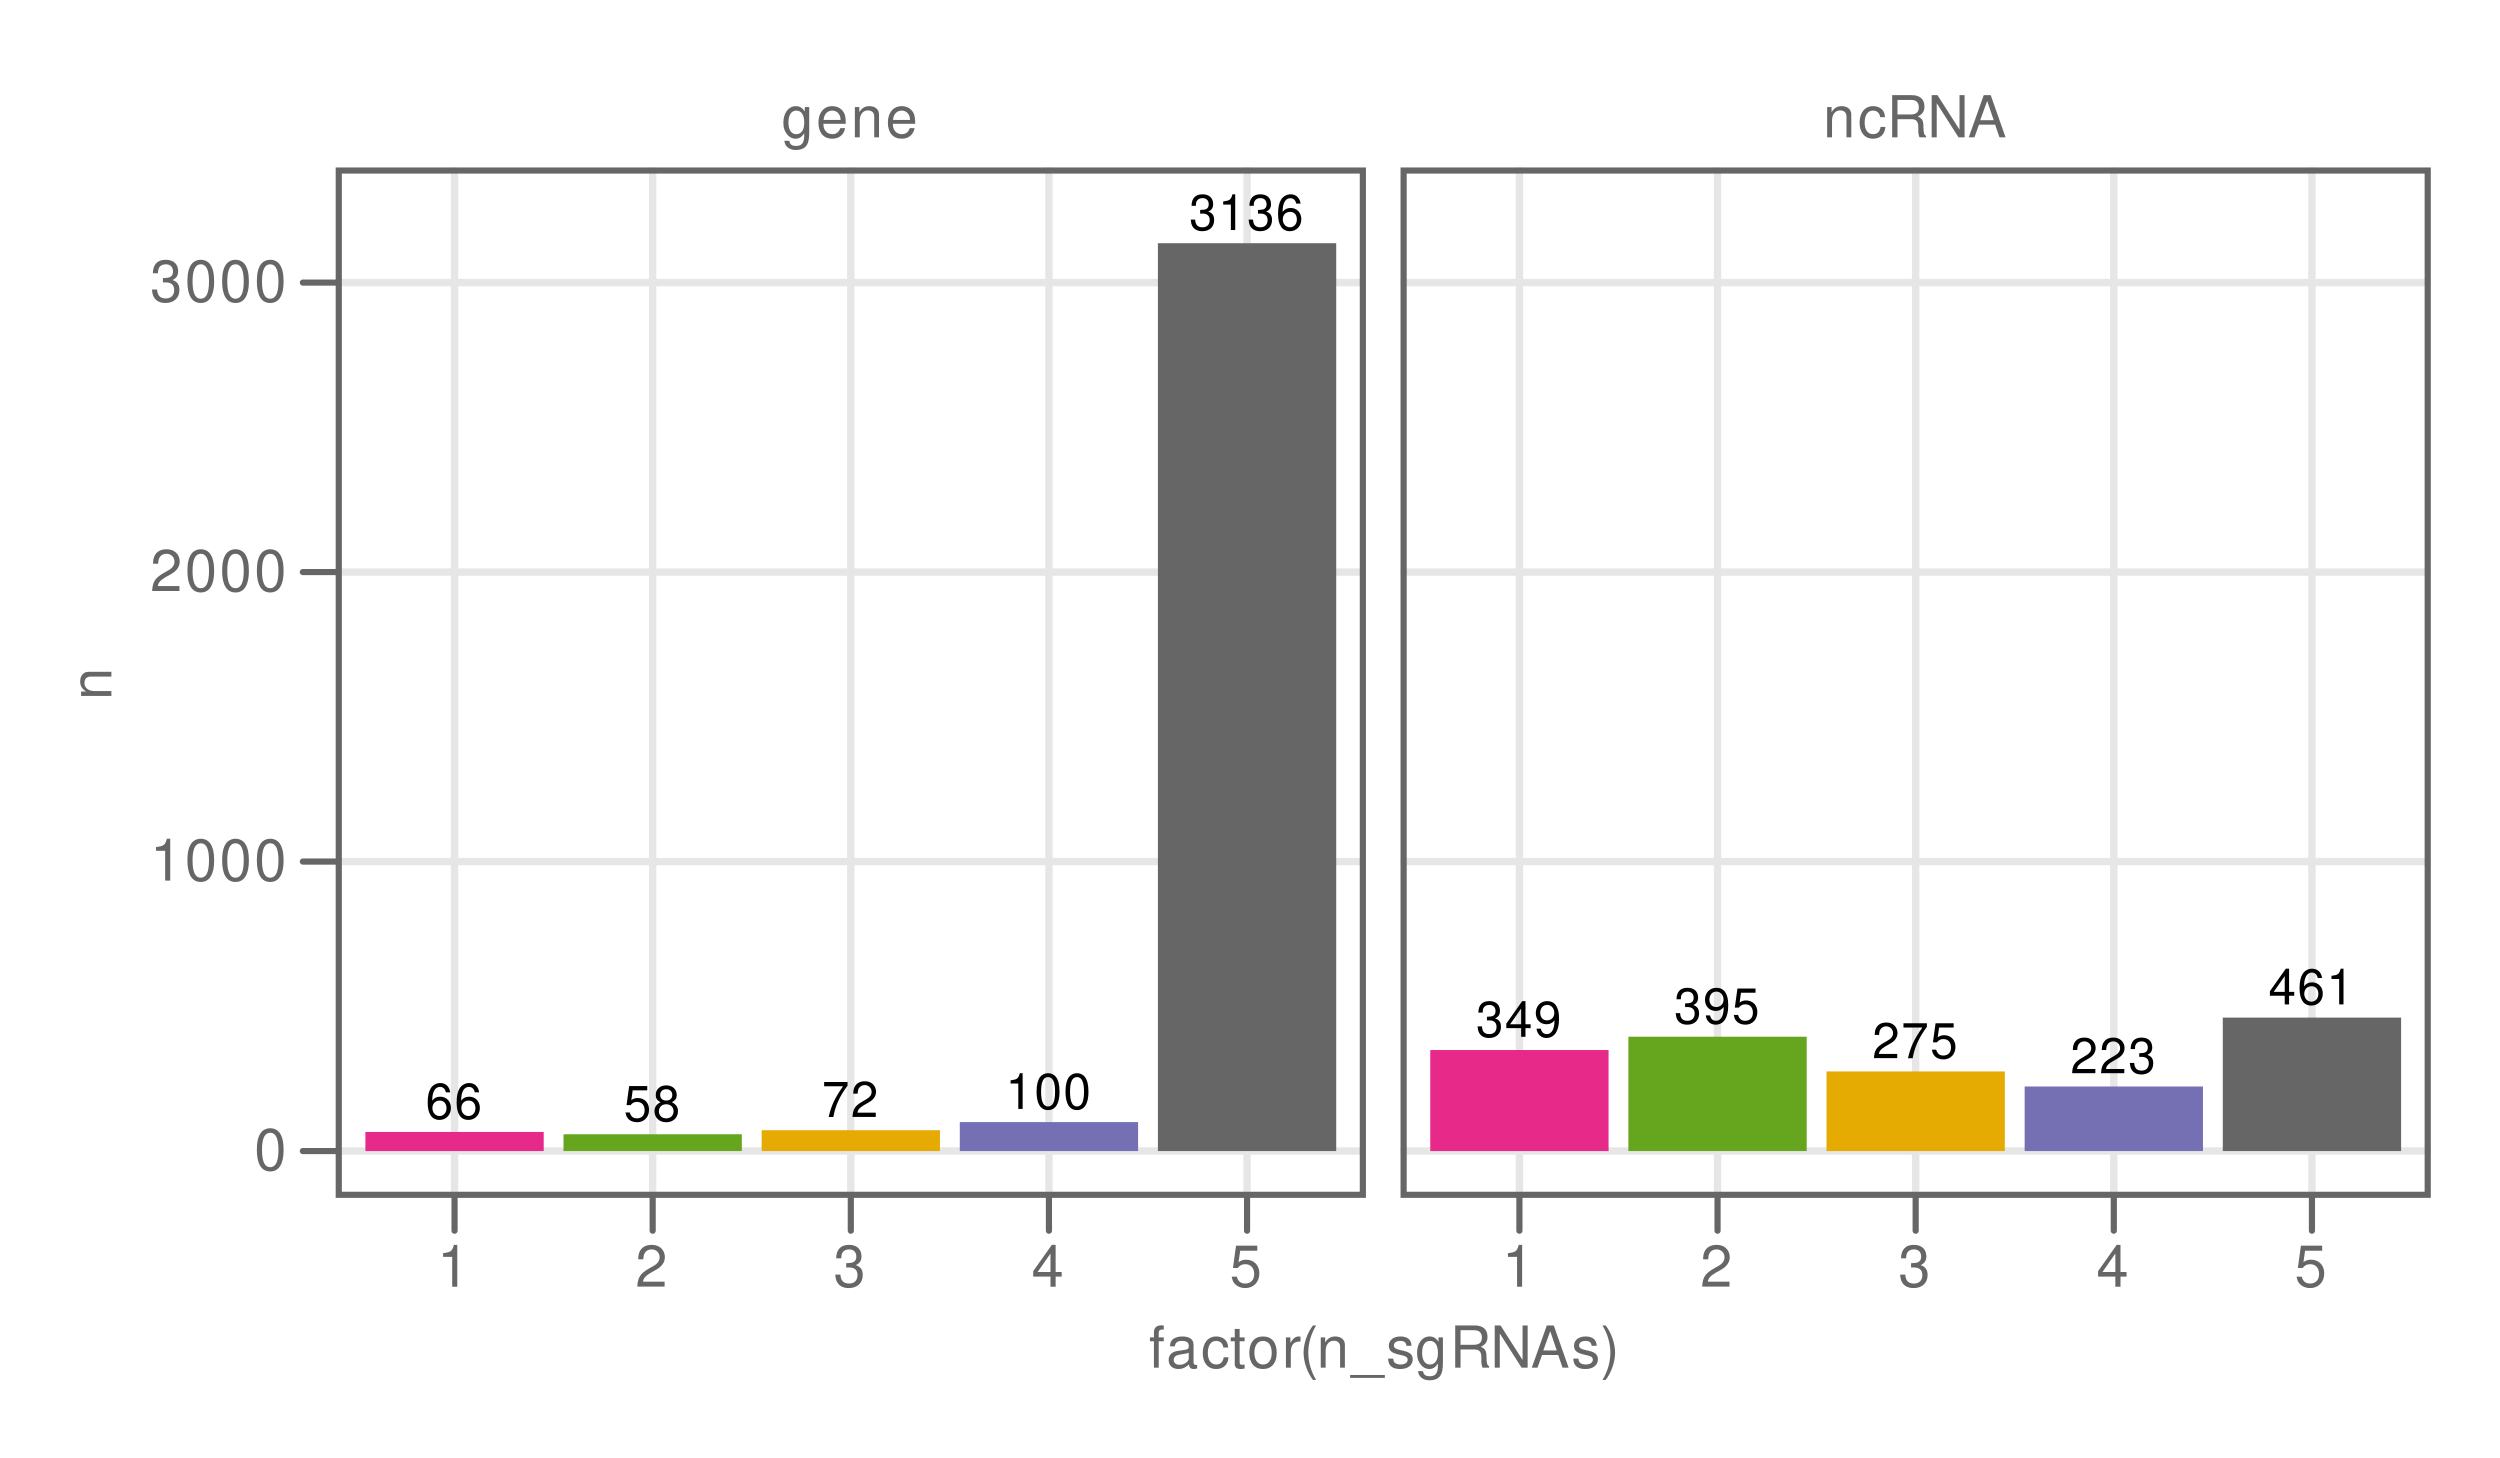 <?xml version="1.0" encoding="UTF-8"?>
<svg xmlns="http://www.w3.org/2000/svg" xmlns:xlink="http://www.w3.org/1999/xlink" width="432pt" height="252pt" viewBox="0 0 432 252" version="1.1">
<defs>
<g>
<symbol overflow="visible" id="glyph0-0">
<path style="stroke:none;" d=""/>
</symbol>
<symbol overflow="visible" id="glyph0-1">
<path style="stroke:none;" d="M 4.25 -4.562 C 4.109 -5.578 3.453 -6.172 2.531 -6.172 C 1.875 -6.172 1.266 -5.844 0.906 -5.297 C 0.531 -4.688 0.359 -3.938 0.359 -2.812 C 0.359 -1.781 0.516 -1.125 0.875 -0.578 C 1.203 -0.062 1.734 0.203 2.391 0.203 C 3.547 0.203 4.375 -0.672 4.375 -1.875 C 4.375 -3 3.609 -3.812 2.531 -3.812 C 1.922 -3.812 1.453 -3.578 1.141 -3.125 C 1.141 -4.656 1.625 -5.5 2.484 -5.5 C 3.016 -5.5 3.375 -5.156 3.5 -4.562 Z M 2.438 -3.141 C 3.156 -3.141 3.609 -2.625 3.609 -1.812 C 3.609 -1.031 3.094 -0.469 2.406 -0.469 C 1.703 -0.469 1.172 -1.062 1.172 -1.844 C 1.172 -2.609 1.688 -3.141 2.438 -3.141 Z M 2.438 -3.141 "/>
</symbol>
<symbol overflow="visible" id="glyph0-2">
<path style="stroke:none;" d="M 4.062 -6.047 L 0.938 -6.047 L 0.484 -2.75 L 1.172 -2.75 C 1.531 -3.172 1.812 -3.312 2.297 -3.312 C 3.109 -3.312 3.609 -2.766 3.609 -1.875 C 3.609 -1 3.109 -0.469 2.281 -0.469 C 1.625 -0.469 1.234 -0.797 1.047 -1.484 L 0.297 -1.484 C 0.406 -0.984 0.484 -0.75 0.672 -0.531 C 1 -0.062 1.625 0.203 2.297 0.203 C 3.531 0.203 4.375 -0.688 4.375 -1.969 C 4.375 -3.172 3.578 -3.984 2.422 -3.984 C 2 -3.984 1.656 -3.875 1.312 -3.625 L 1.547 -5.312 L 4.062 -5.312 Z M 4.062 -6.047 "/>
</symbol>
<symbol overflow="visible" id="glyph0-3">
<path style="stroke:none;" d="M 3.328 -3.25 C 3.969 -3.641 4.156 -3.938 4.156 -4.516 C 4.156 -5.5 3.422 -6.172 2.344 -6.172 C 1.281 -6.172 0.531 -5.5 0.531 -4.531 C 0.531 -3.938 0.719 -3.641 1.344 -3.25 C 0.656 -2.906 0.312 -2.391 0.312 -1.719 C 0.312 -0.594 1.141 0.203 2.344 0.203 C 3.547 0.203 4.375 -0.594 4.375 -1.719 C 4.375 -2.391 4.031 -2.906 3.328 -3.25 Z M 2.344 -5.5 C 2.984 -5.5 3.391 -5.125 3.391 -4.5 C 3.391 -3.922 2.984 -3.547 2.344 -3.547 C 1.703 -3.547 1.297 -3.922 1.297 -4.516 C 1.297 -5.125 1.703 -5.5 2.344 -5.5 Z M 2.344 -2.906 C 3.094 -2.906 3.609 -2.422 3.609 -1.703 C 3.609 -0.953 3.109 -0.469 2.328 -0.469 C 1.594 -0.469 1.078 -0.969 1.078 -1.688 C 1.078 -2.422 1.594 -2.906 2.344 -2.906 Z M 2.344 -2.906 "/>
</symbol>
<symbol overflow="visible" id="glyph0-4">
<path style="stroke:none;" d="M 4.438 -6.047 L 0.391 -6.047 L 0.391 -5.312 L 3.656 -5.312 C 2.219 -3.25 1.625 -1.984 1.172 0 L 1.984 0 C 2.312 -1.938 3.078 -3.594 4.438 -5.422 Z M 4.438 -6.047 "/>
</symbol>
<symbol overflow="visible" id="glyph0-5">
<path style="stroke:none;" d="M 4.312 -0.75 L 1.141 -0.75 C 1.219 -1.25 1.484 -1.578 2.234 -2.031 L 3.078 -2.516 C 3.922 -2.984 4.359 -3.609 4.359 -4.375 C 4.359 -4.875 4.156 -5.359 3.797 -5.688 C 3.438 -6.016 3 -6.172 2.422 -6.172 C 1.656 -6.172 1.078 -5.891 0.75 -5.359 C 0.531 -5.047 0.438 -4.656 0.422 -4.031 L 1.172 -4.031 C 1.203 -4.453 1.25 -4.703 1.359 -4.906 C 1.547 -5.281 1.938 -5.516 2.391 -5.516 C 3.078 -5.516 3.594 -5.016 3.594 -4.344 C 3.594 -3.859 3.312 -3.422 2.766 -3.125 L 1.984 -2.656 C 0.719 -1.938 0.359 -1.359 0.297 -0.016 L 4.312 -0.016 Z M 4.312 -0.75 "/>
</symbol>
<symbol overflow="visible" id="glyph0-6">
<path style="stroke:none;" d="M 2.203 -4.391 L 2.203 0 L 2.953 0 L 2.953 -6.172 L 2.469 -6.172 C 2.203 -5.219 2.031 -5.094 0.875 -4.938 L 0.875 -4.391 Z M 2.203 -4.391 "/>
</symbol>
<symbol overflow="visible" id="glyph0-7">
<path style="stroke:none;" d="M 2.344 -6.172 C 1.781 -6.172 1.266 -5.906 0.953 -5.5 C 0.562 -4.953 0.359 -4.125 0.359 -2.984 C 0.359 -0.906 1.047 0.203 2.344 0.203 C 3.625 0.203 4.328 -0.906 4.328 -2.938 C 4.328 -4.125 4.141 -4.938 3.734 -5.5 C 3.422 -5.922 2.922 -6.172 2.344 -6.172 Z M 2.344 -5.5 C 3.156 -5.5 3.562 -4.672 3.562 -3 C 3.562 -1.25 3.172 -0.422 2.328 -0.422 C 1.531 -0.422 1.141 -1.281 1.141 -2.984 C 1.141 -4.672 1.531 -5.5 2.344 -5.5 Z M 2.344 -5.5 "/>
</symbol>
<symbol overflow="visible" id="glyph0-8">
<path style="stroke:none;" d="M 1.891 -2.844 L 2.297 -2.844 C 3.109 -2.844 3.547 -2.453 3.547 -1.719 C 3.547 -0.938 3.078 -0.469 2.297 -0.469 C 1.469 -0.469 1.078 -0.891 1.031 -1.797 L 0.266 -1.797 C 0.312 -1.297 0.391 -0.969 0.531 -0.703 C 0.859 -0.109 1.438 0.203 2.266 0.203 C 3.516 0.203 4.312 -0.547 4.312 -1.719 C 4.312 -2.516 4.016 -2.938 3.297 -3.188 C 3.859 -3.422 4.141 -3.844 4.141 -4.469 C 4.141 -5.531 3.453 -6.172 2.297 -6.172 C 1.078 -6.172 0.422 -5.484 0.406 -4.188 L 1.156 -4.188 C 1.156 -4.562 1.188 -4.766 1.281 -4.953 C 1.453 -5.312 1.828 -5.516 2.297 -5.516 C 2.969 -5.516 3.375 -5.109 3.375 -4.438 C 3.375 -4.016 3.219 -3.75 2.891 -3.594 C 2.672 -3.516 2.406 -3.484 1.891 -3.469 Z M 1.891 -2.844 "/>
</symbol>
<symbol overflow="visible" id="glyph0-9">
<path style="stroke:none;" d="M 2.797 -1.5 L 2.797 0 L 3.547 0 L 3.547 -1.5 L 4.438 -1.5 L 4.438 -2.172 L 3.547 -2.172 L 3.547 -6.172 L 2.984 -6.172 L 0.234 -2.281 L 0.234 -1.5 Z M 2.797 -2.172 L 0.891 -2.172 L 2.797 -4.891 Z M 2.797 -2.172 "/>
</symbol>
<symbol overflow="visible" id="glyph0-10">
<path style="stroke:none;" d="M 0.453 -1.406 C 0.594 -0.406 1.25 0.203 2.172 0.203 C 2.844 0.203 3.438 -0.125 3.797 -0.688 C 4.172 -1.281 4.344 -2.031 4.344 -3.156 C 4.344 -4.203 4.188 -4.859 3.828 -5.406 C 3.5 -5.906 2.969 -6.172 2.297 -6.172 C 1.156 -6.172 0.328 -5.312 0.328 -4.109 C 0.328 -2.984 1.094 -2.172 2.188 -2.172 C 2.75 -2.172 3.188 -2.375 3.562 -2.844 C 3.562 -1.312 3.078 -0.469 2.219 -0.469 C 1.688 -0.469 1.328 -0.812 1.203 -1.406 Z M 2.297 -5.516 C 3 -5.516 3.531 -4.922 3.531 -4.125 C 3.531 -3.375 3.016 -2.844 2.266 -2.844 C 1.547 -2.844 1.094 -3.359 1.094 -4.172 C 1.094 -4.953 1.594 -5.516 2.297 -5.516 Z M 2.297 -5.516 "/>
</symbol>
<symbol overflow="visible" id="glyph1-0">
<path style="stroke:none;" d=""/>
</symbol>
<symbol overflow="visible" id="glyph1-1">
<path style="stroke:none;" d="M 4.047 -5.234 L 4.047 -4.484 C 3.625 -5.109 3.156 -5.391 2.5 -5.391 C 1.234 -5.391 0.344 -4.203 0.344 -2.531 C 0.344 -1.656 0.562 -1.016 1.016 -0.484 C 1.406 -0.016 1.906 0.234 2.438 0.234 C 3.062 0.234 3.516 -0.047 3.953 -0.703 L 3.953 -0.438 C 3.953 0.953 3.562 1.484 2.531 1.484 C 1.812 1.484 1.453 1.203 1.375 0.594 L 0.516 0.594 C 0.594 1.562 1.375 2.188 2.516 2.188 C 3.281 2.188 3.922 1.938 4.266 1.516 C 4.656 1.016 4.812 0.375 4.812 -0.859 L 4.812 -5.234 Z M 2.578 -4.625 C 3.453 -4.625 3.953 -3.875 3.953 -2.547 C 3.953 -1.281 3.453 -0.547 2.578 -0.547 C 1.719 -0.547 1.219 -1.297 1.219 -2.578 C 1.219 -3.859 1.719 -4.625 2.578 -4.625 Z M 2.578 -4.625 "/>
</symbol>
<symbol overflow="visible" id="glyph1-2">
<path style="stroke:none;" d="M 5.125 -2.344 C 5.125 -3.141 5.062 -3.625 4.922 -4.016 C 4.578 -4.875 3.781 -5.391 2.797 -5.391 C 1.344 -5.391 0.406 -4.281 0.406 -2.547 C 0.406 -0.812 1.297 0.234 2.781 0.234 C 3.984 0.234 4.812 -0.453 5.016 -1.594 L 4.188 -1.594 C 3.953 -0.906 3.484 -0.547 2.812 -0.547 C 2.281 -0.547 1.828 -0.781 1.547 -1.219 C 1.344 -1.516 1.281 -1.812 1.266 -2.344 Z M 1.297 -3.016 C 1.359 -3.984 1.953 -4.625 2.797 -4.625 C 3.641 -4.625 4.234 -3.953 4.234 -3.016 Z M 1.297 -3.016 "/>
</symbol>
<symbol overflow="visible" id="glyph1-3">
<path style="stroke:none;" d="M 0.703 -5.234 L 0.703 0 L 1.547 0 L 1.547 -2.891 C 1.547 -3.953 2.094 -4.656 2.953 -4.656 C 3.625 -4.656 4.047 -4.266 4.047 -3.625 L 4.047 0 L 4.875 0 L 4.875 -3.953 C 4.875 -4.828 4.219 -5.391 3.203 -5.391 C 2.438 -5.391 1.938 -5.094 1.469 -4.359 L 1.469 -5.234 Z M 0.703 -5.234 "/>
</symbol>
<symbol overflow="visible" id="glyph1-4">
<path style="stroke:none;" d="M 4.703 -3.484 C 4.672 -3.984 4.562 -4.312 4.359 -4.609 C 4 -5.094 3.375 -5.391 2.641 -5.391 C 1.219 -5.391 0.312 -4.266 0.312 -2.531 C 0.312 -0.844 1.203 0.234 2.625 0.234 C 3.875 0.234 4.672 -0.516 4.766 -1.797 L 3.938 -1.797 C 3.797 -0.953 3.359 -0.547 2.656 -0.547 C 1.734 -0.547 1.188 -1.297 1.188 -2.531 C 1.188 -3.844 1.719 -4.625 2.625 -4.625 C 3.328 -4.625 3.766 -4.203 3.875 -3.484 Z M 4.703 -3.484 "/>
</symbol>
<symbol overflow="visible" id="glyph1-5">
<path style="stroke:none;" d="M 1.859 -3.141 L 4.266 -3.141 C 5.094 -3.141 5.453 -2.734 5.453 -1.844 L 5.453 -1.188 C 5.453 -0.734 5.531 -0.297 5.656 0 L 6.797 0 L 6.797 -0.234 C 6.438 -0.469 6.375 -0.734 6.344 -1.703 C 6.344 -2.906 6.156 -3.266 5.359 -3.594 C 6.188 -4.016 6.516 -4.5 6.516 -5.344 C 6.516 -6.594 5.734 -7.297 4.297 -7.297 L 0.938 -7.297 L 0.938 0 L 1.859 0 Z M 1.859 -3.953 L 1.859 -6.469 L 4.109 -6.469 C 4.625 -6.469 4.938 -6.391 5.156 -6.188 C 5.406 -5.984 5.547 -5.656 5.547 -5.219 C 5.547 -4.344 5.094 -3.953 4.109 -3.953 Z M 1.859 -3.953 "/>
</symbol>
<symbol overflow="visible" id="glyph1-6">
<path style="stroke:none;" d="M 6.453 -7.297 L 5.578 -7.297 L 5.578 -1.328 L 1.766 -7.297 L 0.766 -7.297 L 0.766 0 L 1.641 0 L 1.641 -5.906 L 5.406 0 L 6.453 0 Z M 6.453 -7.297 "/>
</symbol>
<symbol overflow="visible" id="glyph1-7">
<path style="stroke:none;" d="M 4.734 -2.188 L 5.484 0 L 6.531 0 L 3.969 -7.297 L 2.766 -7.297 L 0.172 0 L 1.156 0 L 1.938 -2.188 Z M 4.484 -2.969 L 2.156 -2.969 L 3.359 -6.297 Z M 4.484 -2.969 "/>
</symbol>
<symbol overflow="visible" id="glyph1-8">
<path style="stroke:none;" d="M 2.594 -5.156 L 2.594 0 L 3.469 0 L 3.469 -7.234 L 2.891 -7.234 C 2.578 -6.125 2.375 -5.969 1.016 -5.797 L 1.016 -5.156 Z M 2.594 -5.156 "/>
</symbol>
<symbol overflow="visible" id="glyph1-9">
<path style="stroke:none;" d="M 5.062 -0.875 L 1.328 -0.875 C 1.422 -1.469 1.734 -1.844 2.609 -2.375 L 3.609 -2.938 C 4.594 -3.484 5.109 -4.234 5.109 -5.125 C 5.109 -5.719 4.875 -6.281 4.453 -6.672 C 4.031 -7.047 3.516 -7.234 2.844 -7.234 C 1.938 -7.234 1.266 -6.906 0.875 -6.297 C 0.625 -5.906 0.516 -5.453 0.5 -4.734 L 1.375 -4.734 C 1.406 -5.219 1.469 -5.516 1.594 -5.75 C 1.812 -6.188 2.281 -6.453 2.812 -6.453 C 3.609 -6.453 4.203 -5.875 4.203 -5.094 C 4.203 -4.516 3.875 -4.016 3.25 -3.656 L 2.328 -3.125 C 0.844 -2.266 0.422 -1.594 0.344 -0.016 L 5.062 -0.016 Z M 5.062 -0.875 "/>
</symbol>
<symbol overflow="visible" id="glyph1-10">
<path style="stroke:none;" d="M 2.203 -3.328 L 2.688 -3.328 C 3.656 -3.328 4.156 -2.875 4.156 -2.016 C 4.156 -1.094 3.609 -0.547 2.703 -0.547 C 1.734 -0.547 1.266 -1.047 1.203 -2.094 L 0.312 -2.094 C 0.359 -1.516 0.453 -1.141 0.625 -0.812 C 1 -0.125 1.688 0.234 2.656 0.234 C 4.125 0.234 5.062 -0.656 5.062 -2.016 C 5.062 -2.938 4.703 -3.438 3.859 -3.734 C 4.516 -4.016 4.844 -4.516 4.844 -5.234 C 4.844 -6.484 4.047 -7.234 2.688 -7.234 C 1.266 -7.234 0.5 -6.438 0.469 -4.906 L 1.344 -4.906 C 1.359 -5.344 1.406 -5.594 1.516 -5.812 C 1.703 -6.219 2.156 -6.453 2.703 -6.453 C 3.484 -6.453 3.953 -5.984 3.953 -5.203 C 3.953 -4.703 3.766 -4.391 3.375 -4.219 C 3.141 -4.125 2.812 -4.078 2.203 -4.062 Z M 2.203 -3.328 "/>
</symbol>
<symbol overflow="visible" id="glyph1-11">
<path style="stroke:none;" d="M 3.266 -1.75 L 3.266 0 L 4.156 0 L 4.156 -1.75 L 5.203 -1.75 L 5.203 -2.547 L 4.156 -2.547 L 4.156 -7.234 L 3.5 -7.234 L 0.281 -2.688 L 0.281 -1.75 Z M 3.266 -2.547 L 1.047 -2.547 L 3.266 -5.734 Z M 3.266 -2.547 "/>
</symbol>
<symbol overflow="visible" id="glyph1-12">
<path style="stroke:none;" d="M 4.766 -7.094 L 1.094 -7.094 L 0.562 -3.234 L 1.375 -3.234 C 1.797 -3.719 2.125 -3.891 2.688 -3.891 C 3.641 -3.891 4.234 -3.234 4.234 -2.188 C 4.234 -1.172 3.641 -0.547 2.688 -0.547 C 1.906 -0.547 1.438 -0.938 1.234 -1.734 L 0.344 -1.734 C 0.469 -1.156 0.562 -0.875 0.781 -0.625 C 1.188 -0.078 1.906 0.234 2.703 0.234 C 4.125 0.234 5.125 -0.812 5.125 -2.312 C 5.125 -3.703 4.203 -4.672 2.844 -4.672 C 2.344 -4.672 1.938 -4.547 1.531 -4.234 L 1.812 -6.219 L 4.766 -6.219 Z M 4.766 -7.094 "/>
</symbol>
<symbol overflow="visible" id="glyph1-13">
<path style="stroke:none;" d="M 2.75 -7.234 C 2.094 -7.234 1.484 -6.938 1.125 -6.438 C 0.656 -5.797 0.438 -4.844 0.438 -3.5 C 0.438 -1.062 1.234 0.234 2.75 0.234 C 4.25 0.234 5.062 -1.062 5.062 -3.438 C 5.062 -4.844 4.844 -5.781 4.375 -6.438 C 4.016 -6.938 3.422 -7.234 2.75 -7.234 Z M 2.75 -6.453 C 3.703 -6.453 4.172 -5.484 4.172 -3.516 C 4.172 -1.453 3.703 -0.5 2.734 -0.5 C 1.797 -0.5 1.328 -1.5 1.328 -3.484 C 1.328 -5.484 1.797 -6.453 2.75 -6.453 Z M 2.75 -6.453 "/>
</symbol>
<symbol overflow="visible" id="glyph1-14">
<path style="stroke:none;" d="M 2.578 -5.234 L 1.703 -5.234 L 1.703 -6.062 C 1.703 -6.406 1.906 -6.594 2.297 -6.594 C 2.359 -6.594 2.391 -6.594 2.578 -6.578 L 2.578 -7.266 C 2.391 -7.312 2.281 -7.312 2.109 -7.312 C 1.344 -7.312 0.875 -6.875 0.875 -6.125 L 0.875 -5.234 L 0.188 -5.234 L 0.188 -4.562 L 0.875 -4.562 L 0.875 0 L 1.703 0 L 1.703 -4.562 L 2.578 -4.562 Z M 2.578 -5.234 "/>
</symbol>
<symbol overflow="visible" id="glyph1-15">
<path style="stroke:none;" d="M 5.344 -0.484 C 5.266 -0.469 5.219 -0.469 5.172 -0.469 C 4.875 -0.469 4.719 -0.625 4.719 -0.875 L 4.719 -3.953 C 4.719 -4.891 4.047 -5.391 2.75 -5.391 C 1.984 -5.391 1.375 -5.172 1.016 -4.781 C 0.766 -4.516 0.672 -4.203 0.656 -3.688 L 1.484 -3.688 C 1.562 -4.328 1.938 -4.625 2.719 -4.625 C 3.484 -4.625 3.891 -4.344 3.891 -3.844 L 3.891 -3.625 C 3.875 -3.266 3.703 -3.125 3.016 -3.047 C 1.844 -2.891 1.656 -2.844 1.344 -2.719 C 0.734 -2.453 0.422 -2 0.422 -1.312 C 0.422 -0.375 1.078 0.234 2.141 0.234 C 2.797 0.234 3.328 0 3.922 -0.547 C 3.984 0 4.234 0.234 4.781 0.234 C 4.953 0.234 5.062 0.203 5.344 0.141 Z M 3.891 -1.656 C 3.891 -1.375 3.812 -1.203 3.562 -0.969 C 3.219 -0.656 2.812 -0.5 2.312 -0.5 C 1.672 -0.5 1.297 -0.812 1.297 -1.344 C 1.297 -1.891 1.656 -2.172 2.547 -2.297 C 3.438 -2.422 3.609 -2.453 3.891 -2.594 Z M 3.891 -1.656 "/>
</symbol>
<symbol overflow="visible" id="glyph1-16">
<path style="stroke:none;" d="M 2.547 -5.234 L 1.688 -5.234 L 1.688 -6.688 L 0.844 -6.688 L 0.844 -5.234 L 0.141 -5.234 L 0.141 -4.562 L 0.844 -4.562 L 0.844 -0.594 C 0.844 -0.062 1.203 0.234 1.859 0.234 C 2.078 0.234 2.266 0.203 2.547 0.156 L 2.547 -0.547 C 2.422 -0.516 2.312 -0.5 2.141 -0.5 C 1.781 -0.5 1.688 -0.594 1.688 -0.969 L 1.688 -4.562 L 2.547 -4.562 Z M 2.547 -5.234 "/>
</symbol>
<symbol overflow="visible" id="glyph1-17">
<path style="stroke:none;" d="M 2.719 -5.391 C 1.234 -5.391 0.359 -4.344 0.359 -2.578 C 0.359 -0.812 1.234 0.234 2.734 0.234 C 4.203 0.234 5.094 -0.812 5.094 -2.547 C 5.094 -4.359 4.234 -5.391 2.719 -5.391 Z M 2.734 -4.625 C 3.672 -4.625 4.234 -3.844 4.234 -2.547 C 4.234 -1.312 3.656 -0.547 2.734 -0.547 C 1.797 -0.547 1.234 -1.312 1.234 -2.578 C 1.234 -3.844 1.797 -4.625 2.734 -4.625 Z M 2.734 -4.625 "/>
</symbol>
<symbol overflow="visible" id="glyph1-18">
<path style="stroke:none;" d="M 0.688 -5.234 L 0.688 0 L 1.531 0 L 1.531 -2.719 C 1.547 -3.984 2.062 -4.547 3.203 -4.516 L 3.203 -5.359 C 3.062 -5.375 2.984 -5.391 2.891 -5.391 C 2.344 -5.391 1.938 -5.062 1.453 -4.297 L 1.453 -5.234 Z M 0.688 -5.234 "/>
</symbol>
<symbol overflow="visible" id="glyph1-19">
<path style="stroke:none;" d="M 2.359 -7.297 C 1.359 -5.984 0.734 -4.156 0.734 -2.594 C 0.734 -1.016 1.359 0.812 2.359 2.125 L 2.906 2.125 C 2.031 0.688 1.547 -0.984 1.547 -2.594 C 1.547 -4.188 2.031 -5.875 2.906 -7.297 Z M 2.359 -7.297 "/>
</symbol>
<symbol overflow="visible" id="glyph1-20">
<path style="stroke:none;" d="M 5.781 1.266 L -0.219 1.266 L -0.219 1.766 L 5.781 1.766 Z M 5.781 1.266 "/>
</symbol>
<symbol overflow="visible" id="glyph1-21">
<path style="stroke:none;" d="M 4.375 -3.781 C 4.375 -4.812 3.688 -5.391 2.484 -5.391 C 1.266 -5.391 0.469 -4.766 0.469 -3.797 C 0.469 -2.969 0.891 -2.578 2.125 -2.281 L 2.906 -2.094 C 3.484 -1.953 3.719 -1.734 3.719 -1.375 C 3.719 -0.875 3.234 -0.547 2.5 -0.547 C 2.047 -0.547 1.672 -0.672 1.453 -0.891 C 1.328 -1.047 1.266 -1.188 1.219 -1.562 L 0.344 -1.562 C 0.375 -0.344 1.062 0.234 2.438 0.234 C 3.75 0.234 4.594 -0.422 4.594 -1.438 C 4.594 -2.203 4.156 -2.641 3.109 -2.891 L 2.312 -3.078 C 1.625 -3.234 1.344 -3.453 1.344 -3.828 C 1.344 -4.312 1.766 -4.625 2.453 -4.625 C 3.125 -4.625 3.484 -4.328 3.5 -3.781 Z M 4.375 -3.781 "/>
</symbol>
<symbol overflow="visible" id="glyph1-22">
<path style="stroke:none;" d="M 0.938 2.125 C 1.938 0.812 2.562 -1.016 2.562 -2.578 C 2.562 -4.156 1.938 -5.984 0.938 -7.297 L 0.375 -7.297 C 1.266 -5.859 1.75 -4.188 1.75 -2.578 C 1.75 -0.984 1.266 0.703 0.375 2.125 Z M 0.938 2.125 "/>
</symbol>
<symbol overflow="visible" id="glyph2-0">
<path style="stroke:none;" d=""/>
</symbol>
<symbol overflow="visible" id="glyph2-1">
<path style="stroke:none;" d="M -5.234 -0.703 L 0 -0.703 L 0 -1.547 L -2.891 -1.547 C -3.953 -1.547 -4.656 -2.094 -4.656 -2.953 C -4.656 -3.625 -4.266 -4.047 -3.625 -4.047 L 0 -4.047 L 0 -4.875 L -3.953 -4.875 C -4.828 -4.875 -5.391 -4.219 -5.391 -3.203 C -5.391 -2.438 -5.094 -1.938 -4.359 -1.469 L -5.234 -1.469 Z M -5.234 -0.703 "/>
</symbol>
</g>
<clipPath id="clip1">
  <path d="M 58.004 198 L 236.035 198 L 236.035 200 L 58.004 200 Z M 58.004 198 "/>
</clipPath>
<clipPath id="clip2">
  <path d="M 58.004 148 L 236.035 148 L 236.035 150 L 58.004 150 Z M 58.004 148 "/>
</clipPath>
<clipPath id="clip3">
  <path d="M 58.004 98 L 236.035 98 L 236.035 100 L 58.004 100 Z M 58.004 98 "/>
</clipPath>
<clipPath id="clip4">
  <path d="M 58.004 48 L 236.035 48 L 236.035 50 L 58.004 50 Z M 58.004 48 "/>
</clipPath>
<clipPath id="clip5">
  <path d="M 77 28.934 L 80 28.934 L 80 206.996 L 77 206.996 Z M 77 28.934 "/>
</clipPath>
<clipPath id="clip6">
  <path d="M 112 28.934 L 114 28.934 L 114 206.996 L 112 206.996 Z M 112 28.934 "/>
</clipPath>
<clipPath id="clip7">
  <path d="M 146 28.934 L 148 28.934 L 148 206.996 L 146 206.996 Z M 146 28.934 "/>
</clipPath>
<clipPath id="clip8">
  <path d="M 180 28.934 L 182 28.934 L 182 206.996 L 180 206.996 Z M 180 28.934 "/>
</clipPath>
<clipPath id="clip9">
  <path d="M 214 28.934 L 217 28.934 L 217 206.996 L 214 206.996 Z M 214 28.934 "/>
</clipPath>
<clipPath id="clip10">
  <path d="M 58.004 28.934 L 236.035 28.934 L 236.035 206.996 L 58.004 206.996 Z M 58.004 28.934 "/>
</clipPath>
<clipPath id="clip11">
  <path d="M 242.012 198 L 420.043 198 L 420.043 200 L 242.012 200 Z M 242.012 198 "/>
</clipPath>
<clipPath id="clip12">
  <path d="M 242.012 148 L 420.043 148 L 420.043 150 L 242.012 150 Z M 242.012 148 "/>
</clipPath>
<clipPath id="clip13">
  <path d="M 242.012 98 L 420.043 98 L 420.043 100 L 242.012 100 Z M 242.012 98 "/>
</clipPath>
<clipPath id="clip14">
  <path d="M 242.012 48 L 420.043 48 L 420.043 50 L 242.012 50 Z M 242.012 48 "/>
</clipPath>
<clipPath id="clip15">
  <path d="M 261 28.934 L 264 28.934 L 264 206.996 L 261 206.996 Z M 261 28.934 "/>
</clipPath>
<clipPath id="clip16">
  <path d="M 296 28.934 L 298 28.934 L 298 206.996 L 296 206.996 Z M 296 28.934 "/>
</clipPath>
<clipPath id="clip17">
  <path d="M 330 28.934 L 332 28.934 L 332 206.996 L 330 206.996 Z M 330 28.934 "/>
</clipPath>
<clipPath id="clip18">
  <path d="M 364 28.934 L 366 28.934 L 366 206.996 L 364 206.996 Z M 364 28.934 "/>
</clipPath>
<clipPath id="clip19">
  <path d="M 398 28.934 L 401 28.934 L 401 206.996 L 398 206.996 Z M 398 28.934 "/>
</clipPath>
<clipPath id="clip20">
  <path d="M 242.012 28.934 L 420.043 28.934 L 420.043 206.996 L 242.012 206.996 Z M 242.012 28.934 "/>
</clipPath>
</defs>
<g id="surface1186">
<rect x="0" y="0" width="432" height="252" style="fill:rgb(100%,100%,100%);fill-opacity:1;stroke:none;"/>
<rect x="0" y="0" width="432" height="252" style="fill:rgb(100%,100%,100%);fill-opacity:1;stroke:none;"/>
<path style="fill:none;stroke-width:2.134;stroke-linecap:round;stroke-linejoin:round;stroke:rgb(100%,100%,100%);stroke-opacity:1;stroke-miterlimit:10;" d="M 0 252 L 432 252 L 432 0 L 0 0 Z M 0 252 "/>
<g clip-path="url(#clip1)" clip-rule="nonzero">
<path style="fill:none;stroke-width:1.28;stroke-linecap:butt;stroke-linejoin:round;stroke:rgb(90.196%,90.196%,90.196%);stroke-opacity:1;stroke-miterlimit:10;" d="M 58.004 198.902 L 236.035 198.902 "/>
</g>
<g clip-path="url(#clip2)" clip-rule="nonzero">
<path style="fill:none;stroke-width:1.28;stroke-linecap:butt;stroke-linejoin:round;stroke:rgb(90.196%,90.196%,90.196%);stroke-opacity:1;stroke-miterlimit:10;" d="M 58.004 148.879 L 236.035 148.879 "/>
</g>
<g clip-path="url(#clip3)" clip-rule="nonzero">
<path style="fill:none;stroke-width:1.28;stroke-linecap:butt;stroke-linejoin:round;stroke:rgb(90.196%,90.196%,90.196%);stroke-opacity:1;stroke-miterlimit:10;" d="M 58.004 98.855 L 236.035 98.855 "/>
</g>
<g clip-path="url(#clip4)" clip-rule="nonzero">
<path style="fill:none;stroke-width:1.28;stroke-linecap:butt;stroke-linejoin:round;stroke:rgb(90.196%,90.196%,90.196%);stroke-opacity:1;stroke-miterlimit:10;" d="M 58.004 48.832 L 236.035 48.832 "/>
</g>
<g clip-path="url(#clip5)" clip-rule="nonzero">
<path style="fill:none;stroke-width:1.28;stroke-linecap:butt;stroke-linejoin:round;stroke:rgb(90.196%,90.196%,90.196%);stroke-opacity:1;stroke-miterlimit:10;" d="M 78.547 206.996 L 78.547 28.934 "/>
</g>
<g clip-path="url(#clip6)" clip-rule="nonzero">
<path style="fill:none;stroke-width:1.28;stroke-linecap:butt;stroke-linejoin:round;stroke:rgb(90.196%,90.196%,90.196%);stroke-opacity:1;stroke-miterlimit:10;" d="M 112.781 206.996 L 112.781 28.934 "/>
</g>
<g clip-path="url(#clip7)" clip-rule="nonzero">
<path style="fill:none;stroke-width:1.28;stroke-linecap:butt;stroke-linejoin:round;stroke:rgb(90.196%,90.196%,90.196%);stroke-opacity:1;stroke-miterlimit:10;" d="M 147.02 206.996 L 147.02 28.934 "/>
</g>
<g clip-path="url(#clip8)" clip-rule="nonzero">
<path style="fill:none;stroke-width:1.28;stroke-linecap:butt;stroke-linejoin:round;stroke:rgb(90.196%,90.196%,90.196%);stroke-opacity:1;stroke-miterlimit:10;" d="M 181.258 206.996 L 181.258 28.934 "/>
</g>
<g clip-path="url(#clip9)" clip-rule="nonzero">
<path style="fill:none;stroke-width:1.28;stroke-linecap:butt;stroke-linejoin:round;stroke:rgb(90.196%,90.196%,90.196%);stroke-opacity:1;stroke-miterlimit:10;" d="M 215.492 206.996 L 215.492 28.934 "/>
</g>
<path style=" stroke:none;fill-rule:nonzero;fill:rgb(90.588%,16.078%,54.118%);fill-opacity:1;" d="M 63.141 198.902 L 93.953 198.902 L 93.953 195.602 L 63.141 195.602 Z M 63.141 198.902 "/>
<path style=" stroke:none;fill-rule:nonzero;fill:rgb(40%,65.098%,11.765%);fill-opacity:1;" d="M 97.375 198.902 L 128.188 198.902 L 128.188 196 L 97.375 196 Z M 97.375 198.902 "/>
<path style=" stroke:none;fill-rule:nonzero;fill:rgb(90.196%,67.059%,0.784%);fill-opacity:1;" d="M 131.613 198.902 L 162.426 198.902 L 162.426 195.301 L 131.613 195.301 Z M 131.613 198.902 "/>
<path style=" stroke:none;fill-rule:nonzero;fill:rgb(45.882%,43.922%,70.196%);fill-opacity:1;" d="M 165.852 198.902 L 196.664 198.902 L 196.664 193.898 L 165.852 193.898 Z M 165.852 198.902 "/>
<path style=" stroke:none;fill-rule:nonzero;fill:rgb(40%,40%,40%);fill-opacity:1;" d="M 200.086 198.902 L 230.898 198.902 L 230.898 42.027 L 200.086 42.027 Z M 200.086 198.902 "/>
<g style="fill:rgb(0%,0%,0%);fill-opacity:1;">
  <use xlink:href="#glyph0-1" x="73.547" y="193.319"/>
  <use xlink:href="#glyph0-1" x="78.547" y="193.319"/>
</g>
<g style="fill:rgb(0%,0%,0%);fill-opacity:1;">
  <use xlink:href="#glyph0-2" x="107.781" y="193.722"/>
  <use xlink:href="#glyph0-3" x="112.781" y="193.722"/>
</g>
<g style="fill:rgb(0%,0%,0%);fill-opacity:1;">
  <use xlink:href="#glyph0-4" x="142.02" y="193.019"/>
  <use xlink:href="#glyph0-5" x="147.02" y="193.019"/>
</g>
<g style="fill:rgb(0%,0%,0%);fill-opacity:1;">
  <use xlink:href="#glyph0-6" x="173.758" y="191.62"/>
  <use xlink:href="#glyph0-7" x="178.758" y="191.62"/>
  <use xlink:href="#glyph0-7" x="183.758" y="191.62"/>
</g>
<g style="fill:rgb(0%,0%,0%);fill-opacity:1;">
  <use xlink:href="#glyph0-8" x="205.492" y="39.749"/>
  <use xlink:href="#glyph0-6" x="210.492" y="39.749"/>
  <use xlink:href="#glyph0-8" x="215.492" y="39.749"/>
  <use xlink:href="#glyph0-1" x="220.492" y="39.749"/>
</g>
<g clip-path="url(#clip10)" clip-rule="nonzero">
<path style="fill:none;stroke-width:2.134;stroke-linecap:round;stroke-linejoin:round;stroke:rgb(40%,40%,40%);stroke-opacity:1;stroke-miterlimit:10;" d="M 58.004 206.996 L 236.035 206.996 L 236.035 28.934 L 58.004 28.934 Z M 58.004 206.996 "/>
</g>
<g clip-path="url(#clip11)" clip-rule="nonzero">
<path style="fill:none;stroke-width:1.28;stroke-linecap:butt;stroke-linejoin:round;stroke:rgb(90.196%,90.196%,90.196%);stroke-opacity:1;stroke-miterlimit:10;" d="M 242.012 198.902 L 420.043 198.902 "/>
</g>
<g clip-path="url(#clip12)" clip-rule="nonzero">
<path style="fill:none;stroke-width:1.28;stroke-linecap:butt;stroke-linejoin:round;stroke:rgb(90.196%,90.196%,90.196%);stroke-opacity:1;stroke-miterlimit:10;" d="M 242.012 148.879 L 420.043 148.879 "/>
</g>
<g clip-path="url(#clip13)" clip-rule="nonzero">
<path style="fill:none;stroke-width:1.28;stroke-linecap:butt;stroke-linejoin:round;stroke:rgb(90.196%,90.196%,90.196%);stroke-opacity:1;stroke-miterlimit:10;" d="M 242.012 98.855 L 420.043 98.855 "/>
</g>
<g clip-path="url(#clip14)" clip-rule="nonzero">
<path style="fill:none;stroke-width:1.28;stroke-linecap:butt;stroke-linejoin:round;stroke:rgb(90.196%,90.196%,90.196%);stroke-opacity:1;stroke-miterlimit:10;" d="M 242.012 48.832 L 420.043 48.832 "/>
</g>
<g clip-path="url(#clip15)" clip-rule="nonzero">
<path style="fill:none;stroke-width:1.28;stroke-linecap:butt;stroke-linejoin:round;stroke:rgb(90.196%,90.196%,90.196%);stroke-opacity:1;stroke-miterlimit:10;" d="M 262.555 206.996 L 262.555 28.934 "/>
</g>
<g clip-path="url(#clip16)" clip-rule="nonzero">
<path style="fill:none;stroke-width:1.28;stroke-linecap:butt;stroke-linejoin:round;stroke:rgb(90.196%,90.196%,90.196%);stroke-opacity:1;stroke-miterlimit:10;" d="M 296.793 206.996 L 296.793 28.934 "/>
</g>
<g clip-path="url(#clip17)" clip-rule="nonzero">
<path style="fill:none;stroke-width:1.28;stroke-linecap:butt;stroke-linejoin:round;stroke:rgb(90.196%,90.196%,90.196%);stroke-opacity:1;stroke-miterlimit:10;" d="M 331.027 206.996 L 331.027 28.934 "/>
</g>
<g clip-path="url(#clip18)" clip-rule="nonzero">
<path style="fill:none;stroke-width:1.28;stroke-linecap:butt;stroke-linejoin:round;stroke:rgb(90.196%,90.196%,90.196%);stroke-opacity:1;stroke-miterlimit:10;" d="M 365.266 206.996 L 365.266 28.934 "/>
</g>
<g clip-path="url(#clip19)" clip-rule="nonzero">
<path style="fill:none;stroke-width:1.28;stroke-linecap:butt;stroke-linejoin:round;stroke:rgb(90.196%,90.196%,90.196%);stroke-opacity:1;stroke-miterlimit:10;" d="M 399.504 206.996 L 399.504 28.934 "/>
</g>
<path style=" stroke:none;fill-rule:nonzero;fill:rgb(90.588%,16.078%,54.118%);fill-opacity:1;" d="M 247.148 198.902 L 277.961 198.902 L 277.961 181.445 L 247.148 181.445 Z M 247.148 198.902 "/>
<path style=" stroke:none;fill-rule:nonzero;fill:rgb(40%,65.098%,11.765%);fill-opacity:1;" d="M 281.387 198.902 L 312.199 198.902 L 312.199 179.145 L 281.387 179.145 Z M 281.387 198.902 "/>
<path style=" stroke:none;fill-rule:nonzero;fill:rgb(90.196%,67.059%,0.784%);fill-opacity:1;" d="M 315.621 198.902 L 346.434 198.902 L 346.434 185.145 L 315.621 185.145 Z M 315.621 198.902 "/>
<path style=" stroke:none;fill-rule:nonzero;fill:rgb(45.882%,43.922%,70.196%);fill-opacity:1;" d="M 349.859 198.902 L 380.672 198.902 L 380.672 187.746 L 349.859 187.746 Z M 349.859 198.902 "/>
<path style=" stroke:none;fill-rule:nonzero;fill:rgb(40%,40%,40%);fill-opacity:1;" d="M 384.098 198.902 L 414.91 198.902 L 414.91 175.84 L 384.098 175.84 Z M 384.098 198.902 "/>
<g style="fill:rgb(0%,0%,0%);fill-opacity:1;">
  <use xlink:href="#glyph0-8" x="255.055" y="179.163"/>
  <use xlink:href="#glyph0-9" x="260.055" y="179.163"/>
  <use xlink:href="#glyph0-10" x="265.055" y="179.163"/>
</g>
<g style="fill:rgb(0%,0%,0%);fill-opacity:1;">
  <use xlink:href="#glyph0-8" x="289.293" y="176.862"/>
  <use xlink:href="#glyph0-10" x="294.293" y="176.862"/>
  <use xlink:href="#glyph0-2" x="299.293" y="176.862"/>
</g>
<g style="fill:rgb(0%,0%,0%);fill-opacity:1;">
  <use xlink:href="#glyph0-5" x="323.527" y="182.866"/>
  <use xlink:href="#glyph0-4" x="328.527" y="182.866"/>
  <use xlink:href="#glyph0-2" x="333.527" y="182.866"/>
</g>
<g style="fill:rgb(0%,0%,0%);fill-opacity:1;">
  <use xlink:href="#glyph0-5" x="357.766" y="185.468"/>
  <use xlink:href="#glyph0-5" x="362.766" y="185.468"/>
  <use xlink:href="#glyph0-8" x="367.766" y="185.468"/>
</g>
<g style="fill:rgb(0%,0%,0%);fill-opacity:1;">
  <use xlink:href="#glyph0-9" x="392.004" y="173.562"/>
  <use xlink:href="#glyph0-1" x="397.004" y="173.562"/>
  <use xlink:href="#glyph0-6" x="402.004" y="173.562"/>
</g>
<g clip-path="url(#clip20)" clip-rule="nonzero">
<path style="fill:none;stroke-width:2.134;stroke-linecap:round;stroke-linejoin:round;stroke:rgb(40%,40%,40%);stroke-opacity:1;stroke-miterlimit:10;" d="M 242.012 206.996 L 420.043 206.996 L 420.043 28.934 L 242.012 28.934 Z M 242.012 206.996 "/>
</g>
<g style="fill:rgb(40%,40%,40%);fill-opacity:1;">
  <use xlink:href="#glyph1-1" x="135.02" y="23.735"/>
  <use xlink:href="#glyph1-2" x="141.02" y="23.735"/>
  <use xlink:href="#glyph1-3" x="147.02" y="23.735"/>
  <use xlink:href="#glyph1-2" x="153.02" y="23.735"/>
</g>
<g style="fill:rgb(40%,40%,40%);fill-opacity:1;">
  <use xlink:href="#glyph1-3" x="315.027" y="23.735"/>
  <use xlink:href="#glyph1-4" x="321.027" y="23.735"/>
  <use xlink:href="#glyph1-5" x="326.027" y="23.735"/>
  <use xlink:href="#glyph1-6" x="333.027" y="23.735"/>
  <use xlink:href="#glyph1-7" x="340.027" y="23.735"/>
</g>
<path style="fill:none;stroke-width:1.067;stroke-linecap:round;stroke-linejoin:round;stroke:rgb(40%,40%,40%);stroke-opacity:1;stroke-miterlimit:10;" d="M 78.547 212.664 L 78.547 206.996 "/>
<path style="fill:none;stroke-width:1.067;stroke-linecap:round;stroke-linejoin:round;stroke:rgb(40%,40%,40%);stroke-opacity:1;stroke-miterlimit:10;" d="M 112.781 212.664 L 112.781 206.996 "/>
<path style="fill:none;stroke-width:1.067;stroke-linecap:round;stroke-linejoin:round;stroke:rgb(40%,40%,40%);stroke-opacity:1;stroke-miterlimit:10;" d="M 147.02 212.664 L 147.02 206.996 "/>
<path style="fill:none;stroke-width:1.067;stroke-linecap:round;stroke-linejoin:round;stroke:rgb(40%,40%,40%);stroke-opacity:1;stroke-miterlimit:10;" d="M 181.258 212.664 L 181.258 206.996 "/>
<path style="fill:none;stroke-width:1.067;stroke-linecap:round;stroke-linejoin:round;stroke:rgb(40%,40%,40%);stroke-opacity:1;stroke-miterlimit:10;" d="M 215.492 212.664 L 215.492 206.996 "/>
<g style="fill:rgb(40%,40%,40%);fill-opacity:1;">
  <use xlink:href="#glyph1-8" x="75.547" y="222.345"/>
</g>
<g style="fill:rgb(40%,40%,40%);fill-opacity:1;">
  <use xlink:href="#glyph1-9" x="109.781" y="222.345"/>
</g>
<g style="fill:rgb(40%,40%,40%);fill-opacity:1;">
  <use xlink:href="#glyph1-10" x="144.02" y="222.345"/>
</g>
<g style="fill:rgb(40%,40%,40%);fill-opacity:1;">
  <use xlink:href="#glyph1-11" x="178.258" y="222.345"/>
</g>
<g style="fill:rgb(40%,40%,40%);fill-opacity:1;">
  <use xlink:href="#glyph1-12" x="212.492" y="222.345"/>
</g>
<path style="fill:none;stroke-width:1.067;stroke-linecap:round;stroke-linejoin:round;stroke:rgb(40%,40%,40%);stroke-opacity:1;stroke-miterlimit:10;" d="M 262.555 212.664 L 262.555 206.996 "/>
<path style="fill:none;stroke-width:1.067;stroke-linecap:round;stroke-linejoin:round;stroke:rgb(40%,40%,40%);stroke-opacity:1;stroke-miterlimit:10;" d="M 296.793 212.664 L 296.793 206.996 "/>
<path style="fill:none;stroke-width:1.067;stroke-linecap:round;stroke-linejoin:round;stroke:rgb(40%,40%,40%);stroke-opacity:1;stroke-miterlimit:10;" d="M 331.027 212.664 L 331.027 206.996 "/>
<path style="fill:none;stroke-width:1.067;stroke-linecap:round;stroke-linejoin:round;stroke:rgb(40%,40%,40%);stroke-opacity:1;stroke-miterlimit:10;" d="M 365.266 212.664 L 365.266 206.996 "/>
<path style="fill:none;stroke-width:1.067;stroke-linecap:round;stroke-linejoin:round;stroke:rgb(40%,40%,40%);stroke-opacity:1;stroke-miterlimit:10;" d="M 399.504 212.664 L 399.504 206.996 "/>
<g style="fill:rgb(40%,40%,40%);fill-opacity:1;">
  <use xlink:href="#glyph1-8" x="259.555" y="222.345"/>
</g>
<g style="fill:rgb(40%,40%,40%);fill-opacity:1;">
  <use xlink:href="#glyph1-9" x="293.793" y="222.345"/>
</g>
<g style="fill:rgb(40%,40%,40%);fill-opacity:1;">
  <use xlink:href="#glyph1-10" x="328.027" y="222.345"/>
</g>
<g style="fill:rgb(40%,40%,40%);fill-opacity:1;">
  <use xlink:href="#glyph1-11" x="362.266" y="222.345"/>
</g>
<g style="fill:rgb(40%,40%,40%);fill-opacity:1;">
  <use xlink:href="#glyph1-12" x="396.504" y="222.345"/>
</g>
<g style="fill:rgb(40%,40%,40%);fill-opacity:1;">
  <use xlink:href="#glyph1-13" x="43.945" y="202.192"/>
</g>
<g style="fill:rgb(40%,40%,40%);fill-opacity:1;">
  <use xlink:href="#glyph1-8" x="25.945" y="152.169"/>
  <use xlink:href="#glyph1-13" x="31.945" y="152.169"/>
  <use xlink:href="#glyph1-13" x="37.945" y="152.169"/>
  <use xlink:href="#glyph1-13" x="43.945" y="152.169"/>
</g>
<g style="fill:rgb(40%,40%,40%);fill-opacity:1;">
  <use xlink:href="#glyph1-9" x="25.945" y="102.146"/>
  <use xlink:href="#glyph1-13" x="31.945" y="102.146"/>
  <use xlink:href="#glyph1-13" x="37.945" y="102.146"/>
  <use xlink:href="#glyph1-13" x="43.945" y="102.146"/>
</g>
<g style="fill:rgb(40%,40%,40%);fill-opacity:1;">
  <use xlink:href="#glyph1-10" x="25.945" y="52.122"/>
  <use xlink:href="#glyph1-13" x="31.945" y="52.122"/>
  <use xlink:href="#glyph1-13" x="37.945" y="52.122"/>
  <use xlink:href="#glyph1-13" x="43.945" y="52.122"/>
</g>
<path style="fill:none;stroke-width:1.067;stroke-linecap:round;stroke-linejoin:round;stroke:rgb(40%,40%,40%);stroke-opacity:1;stroke-miterlimit:10;" d="M 52.336 198.902 L 58.004 198.902 "/>
<path style="fill:none;stroke-width:1.067;stroke-linecap:round;stroke-linejoin:round;stroke:rgb(40%,40%,40%);stroke-opacity:1;stroke-miterlimit:10;" d="M 52.336 148.879 L 58.004 148.879 "/>
<path style="fill:none;stroke-width:1.067;stroke-linecap:round;stroke-linejoin:round;stroke:rgb(40%,40%,40%);stroke-opacity:1;stroke-miterlimit:10;" d="M 52.336 98.855 L 58.004 98.855 "/>
<path style="fill:none;stroke-width:1.067;stroke-linecap:round;stroke-linejoin:round;stroke:rgb(40%,40%,40%);stroke-opacity:1;stroke-miterlimit:10;" d="M 52.336 48.832 L 58.004 48.832 "/>
<g style="fill:rgb(40%,40%,40%);fill-opacity:1;">
  <use xlink:href="#glyph1-14" x="198.523" y="236.333"/>
  <use xlink:href="#glyph1-15" x="201.523" y="236.333"/>
  <use xlink:href="#glyph1-4" x="207.523" y="236.333"/>
  <use xlink:href="#glyph1-16" x="212.523" y="236.333"/>
  <use xlink:href="#glyph1-17" x="215.523" y="236.333"/>
  <use xlink:href="#glyph1-18" x="221.523" y="236.333"/>
  <use xlink:href="#glyph1-19" x="224.523" y="236.333"/>
  <use xlink:href="#glyph1-3" x="227.523" y="236.333"/>
  <use xlink:href="#glyph1-20" x="233.523" y="236.333"/>
  <use xlink:href="#glyph1-21" x="239.523" y="236.333"/>
  <use xlink:href="#glyph1-1" x="244.523" y="236.333"/>
  <use xlink:href="#glyph1-5" x="250.523" y="236.333"/>
  <use xlink:href="#glyph1-6" x="257.523" y="236.333"/>
  <use xlink:href="#glyph1-7" x="264.523" y="236.333"/>
  <use xlink:href="#glyph1-21" x="271.523" y="236.333"/>
  <use xlink:href="#glyph1-22" x="276.523" y="236.333"/>
</g>
<g style="fill:rgb(40%,40%,40%);fill-opacity:1;">
  <use xlink:href="#glyph2-1" x="19.247" y="120.965"/>
</g>
</g>
</svg>
